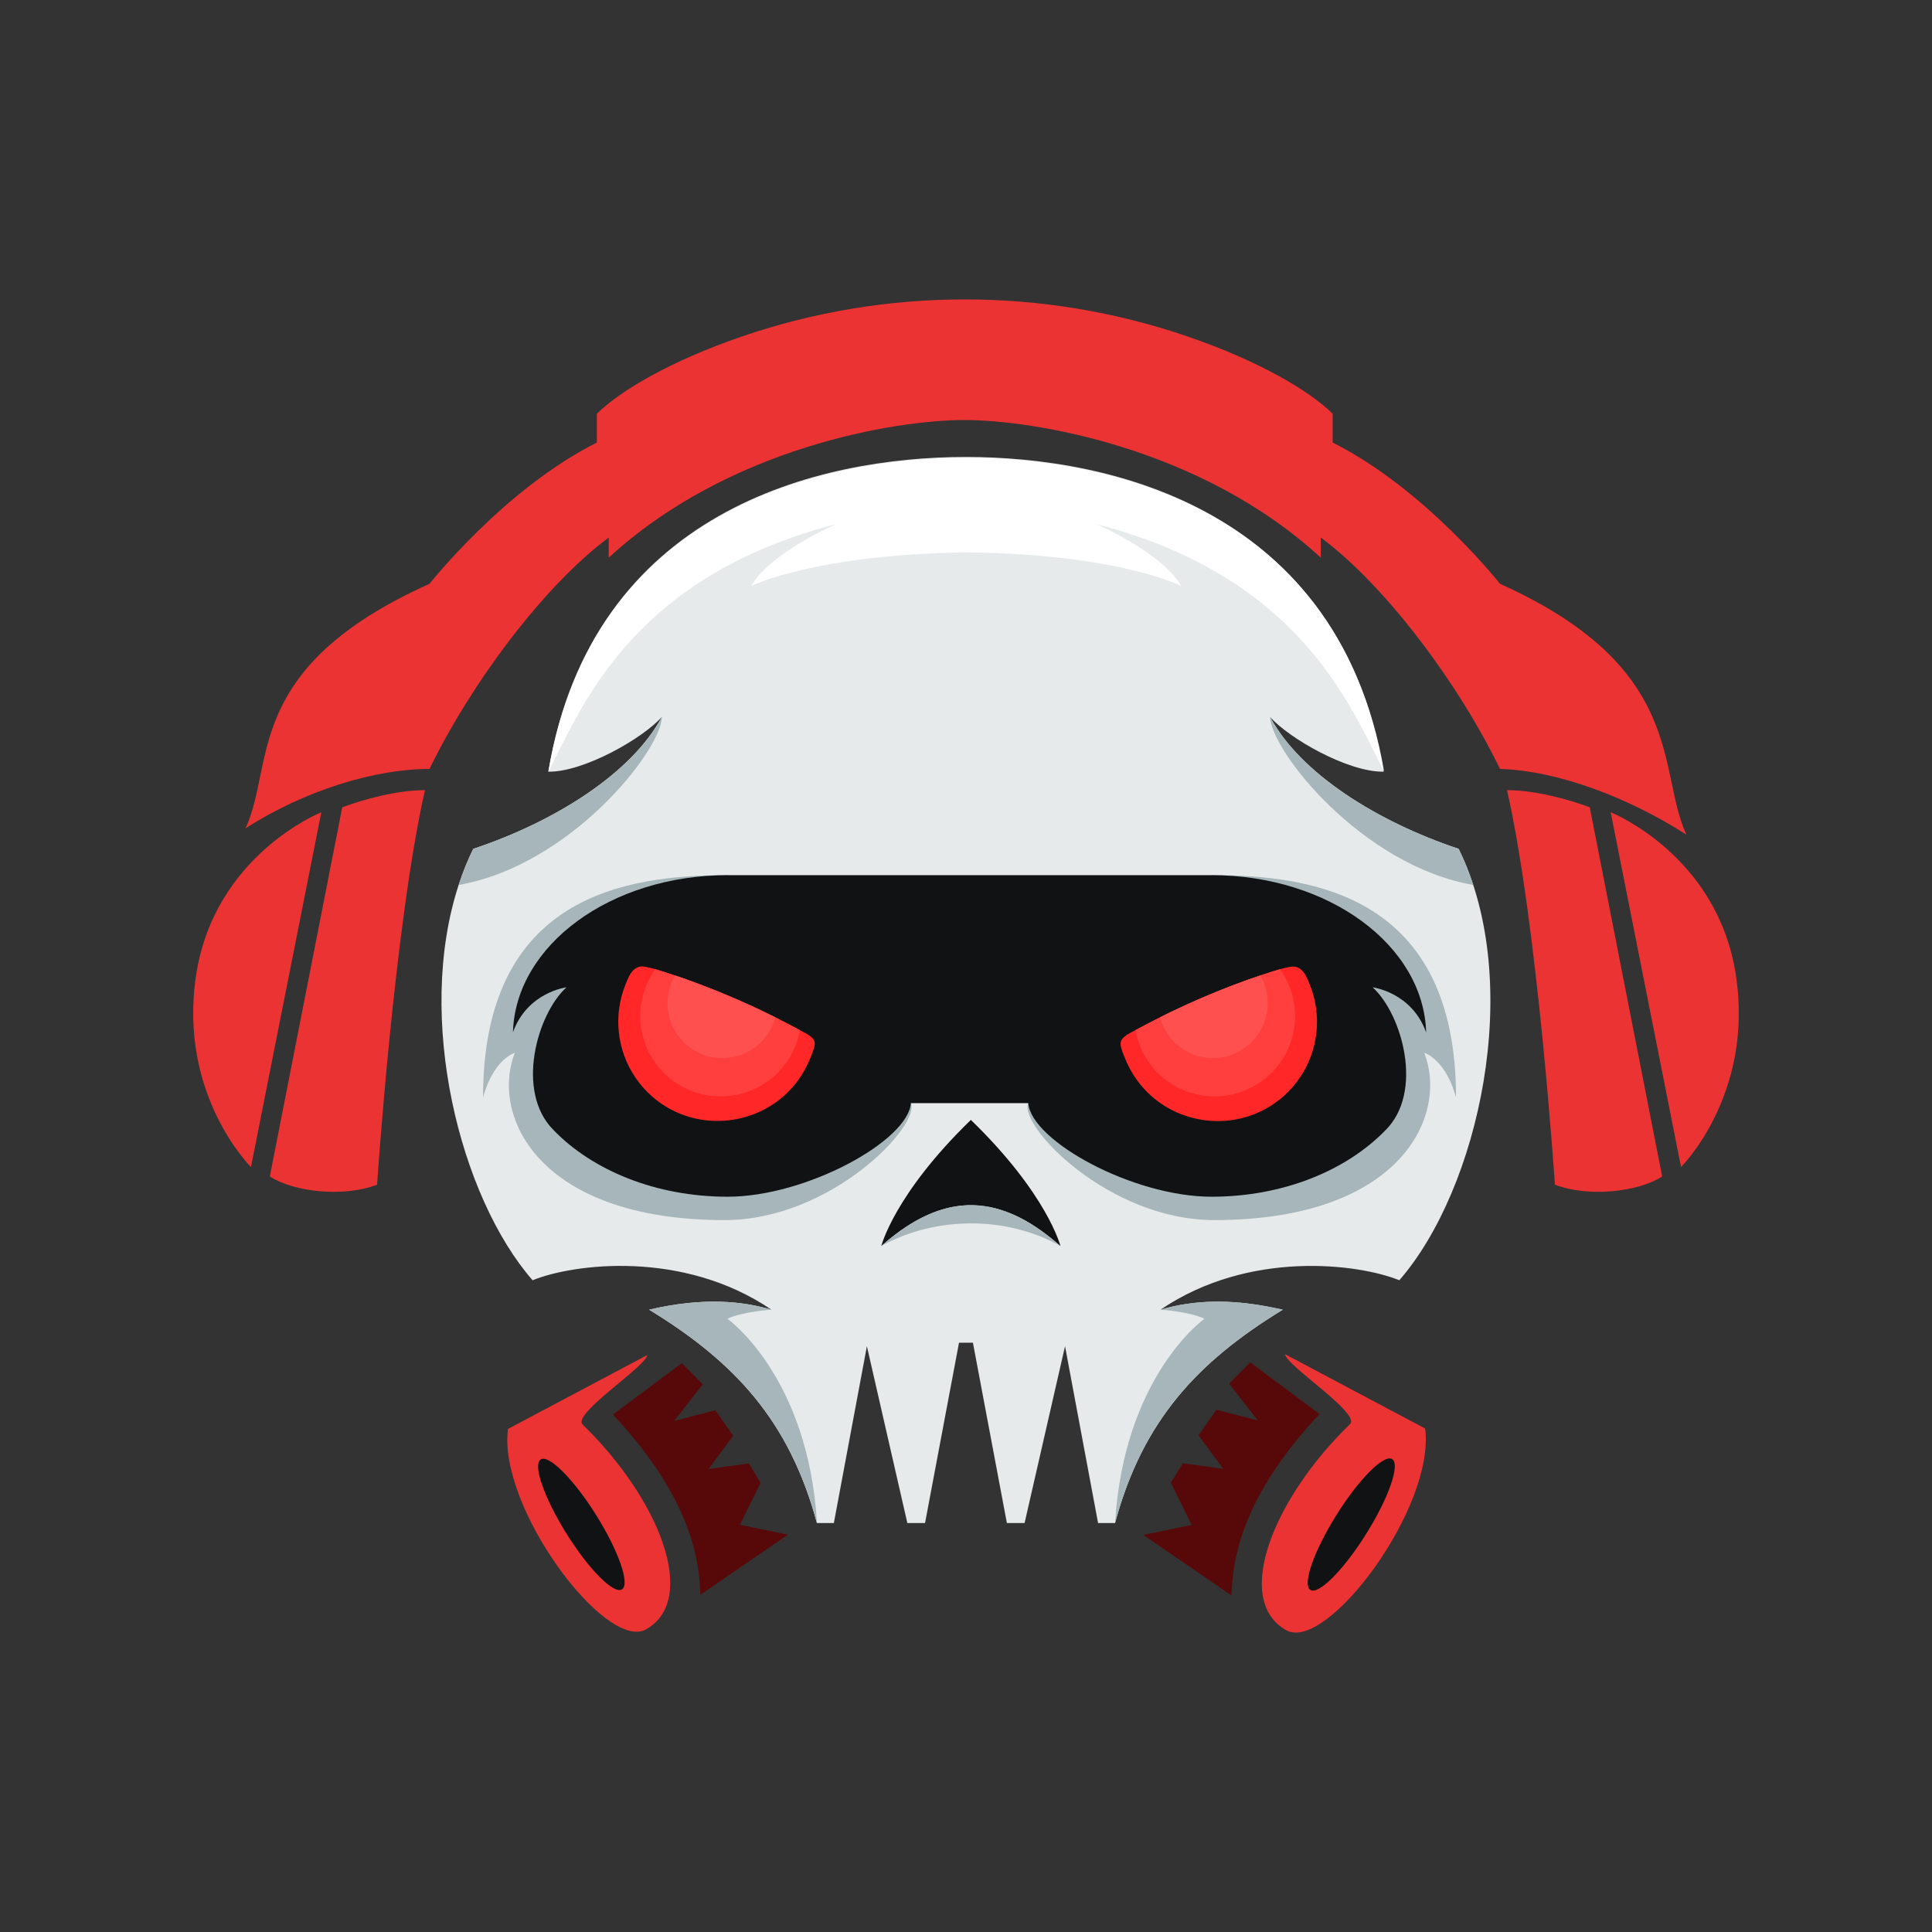 <svg fill="none" height="50" viewBox="0 0 50 50" width="50" xmlns="http://www.w3.org/2000/svg" xmlns:xlink="http://www.w3.org/1999/xlink"><rect x="0" y="0" width="50" height="50" fill="#333333" stroke="none"/><clipPath id="a"><path d="m5 5h40v40h-40z"/></clipPath><g clip-path="url(#a)"><path d="m36.215 33.133c-1.054-.428-3.885-.794-6.175.758-.002.002-.004.002-.005.004.199-.059.421-.11.666-.148.002-.002.002 0 .002 0 .123-.018.251-.033.386-.044h.002c.189-.015.39-.018.606-.013.024 0 .048.002.071.002.214.011.441.029.684.064.059.007.119.016.179.028.104.016.214.037.326.06.079.015.161.033.243.051-.004.002-.007.004-.011.007h-.002c-2.211 1.353-3.618 2.875-4.33 5.514h-.439l-.855-4.576-1.047 4.576h-.458l-.879-4.667h-.36l-.879 4.667h-.458l-1.047-4.576-.855 4.576h-.439c-.714-2.645-2.125-4.167-4.343-5.522 1.444-.335 2.436-.212 3.161-.002.004.002.005.002.005.002-2.292-1.556-5.127-1.19-6.181-.761-1.874-2.149-3.044-6.772-1.914-10.229.104-.322.231-.635.377-.935 2.11-.703 4.1-1.953 4.883-3.417-.481.549-2.019 1.433-2.939 1.419 1.131-6.787 7.039-8.145 10.809-8.145s9.676 1.358 10.807 8.145c-.921.015-2.458-.869-2.939-1.419.783 1.464 2.773 2.714 4.883 3.417 1.719 3.507.512 8.815-1.537 11.165z" fill="#e6eaeb"/><path d="m18.829 22.648c-2.622 0-6.328.524-6.328 5.755 0 0 .213-.915.824-1.159-.641 1.647.625 4.332 5.43 4.332 2.745 0 5.064-2.44 4.818-3.026l-4.743-5.901z" fill="#a7b6ba"/><path d="m31.354 22.648c2.622 0 6.328.524 6.328 5.755 0 0-.213-.915-.824-1.159.641 1.647-.625 4.332-5.43 4.332-2.745 0-5.064-2.44-4.818-3.026l4.743-5.901z" fill="#a7b6ba"/><path d="m35.522 25.552s1.013.122 1.387 1.168c-.065-2.256-2.526-4.071-5.555-4.071h-12.524c-3.027 0-5.487 1.812-5.555 4.065.376-1.04 1.385-1.162 1.385-1.162-.763.695-1.321 2.689-.347 3.681 1.009 1.052 2.655 1.738 4.518 1.738 2.038 0 4.669-1.447 4.743-2.422h3.038c.074.974 2.705 2.422 4.743 2.422 1.846 0 3.481-.674 4.492-1.712 1.009-.983.445-3.007-.324-3.708z" fill="#101213"/><path d="m20.942 26.797c-.01-.007-.02-.014-.029-.02-.078-.051-.168-.091-.25-.136-.177-.096-.356-.189-.536-.28-.358-.18-.72-.35-1.088-.509-.559-.243-1.129-.461-1.709-.652-.117-.038-.618-.215-.758-.186-.232.048-.307.275-.385.467-.08.196-.135.402-.163.612-.057.412-.011.837.131 1.229.145.4.389.76.707 1.042.098.087.203.167.313.238 1.085.704 2.557.477 3.381-.518.172-.208.31-.444.411-.694.045-.113.107-.246.117-.367.009-.103-.064-.172-.142-.227z" fill="#ff2727"/><path d="m16.959 25.081c-.713.994-.424 2.399.661 3.022.794.455 1.816.329 2.474-.307.339-.327.533-.725.606-1.136-1.216-.659-2.485-1.196-3.741-1.579 0 0-0 0-.001 0z" fill="#ff3e3e"/><path d="m17.873 27.122c.639.453 1.525.302 1.978-.337.101-.142.171-.297.213-.457-.851-.425-1.722-.789-2.592-1.083-.371.628-.206 1.447.401 1.877z" fill="#ff5050"/><path d="m29.142 26.796c.01-.007.02-.014.029-.019.078-.051.168-.091.25-.136.177-.096.356-.189.536-.279.358-.18.72-.35 1.088-.509.559-.243 1.129-.461 1.709-.651.116-.038.618-.214.758-.185.232.048.307.275.385.467.08.196.135.402.163.612.057.412.011.837-.131 1.229-.145.4-.389.76-.707 1.042-.098.087-.203.167-.313.238-1.085.704-2.557.477-3.381-.518-.172-.208-.31-.444-.411-.694-.045-.113-.107-.246-.117-.367-.009-.103.064-.172.142-.227z" fill="#ff2727"/><path d="m33.126 25.08c.713.994.424 2.399-.661 3.022-.794.455-1.816.329-2.474-.307-.339-.327-.533-.725-.606-1.136 1.216-.659 2.485-1.196 3.741-1.579h.001z" fill="#ff3e3e"/><path d="m32.211 27.122c-.639.453-1.525.302-1.978-.337-.101-.142-.171-.297-.213-.457.851-.425 1.722-.789 2.592-1.083.371.628.205 1.447-.401 1.877z" fill="#ff5050"/><path d="m25.125 31.191c1.052 0 1.888.686 2.319 1.056 0 0-.336-1.342-2.318-3.264-1.983 1.922-2.318 3.264-2.318 3.264.431-.37 1.265-1.056 2.317-1.056z" fill="#101213"/><g fill="#eb3333"><path d="m24.959 10.87c1.781 0 6.121.707 9.223 3.563v-.522c1.689 1.259 3.563 3.778 4.638 5.989 1.476.046 3.288.718 4.824 1.701-.768-1.659.029-4.312-4.824-6.492 0 0-1.935-2.457-4.331-3.655v-.747c-.597-.586-1.881-1.357-3.761-2.001-3.725-1.276-7.795-1.276-11.52 0-1.88.644-3.164 1.415-3.761 2.001v.747c-2.396 1.198-4.331 3.655-4.331 3.655-4.853 2.181-3.993 4.668-4.761 6.327 1.536-.983 3.348-1.536 4.761-1.536 1.075-2.212 2.949-4.73 4.638-5.989v.522c3.102-2.856 7.424-3.563 9.205-3.563z"/><path d="m43.017 30.447-1.874-9.553c-.505-.193-1.397-.445-2.141-.445.793 3.502 1.239 10.211 1.239 10.211.885.336 2.166.183 2.776-.213z"/><path d="m43.505 30.203s1.891-1.869 1.42-4.964c-.474-3.119-3.241-4.218-3.241-4.218z"/><path d="m6.983 30.447 1.874-9.553c.505-.193 1.397-.445 2.141-.445-.793 3.502-1.239 10.211-1.239 10.211-.885.336-2.166.183-2.776-.213z"/><path d="m6.495 30.203s-1.891-1.869-1.42-4.964c.474-3.119 3.241-4.218 3.241-4.218z"/></g><path d="m31.873 41.291c.024-1.31.544-2.844 2.277-4.696l-1.795-1.338-.546.552.742.952-1.068-.276-.467.661.641.868-1.045-.145-.311.503.539 1.094-1.253.258 2.284 1.566z" fill="#570909"/><path d="m33.256 35.046 3.627 1.924c.262 2.047-2.539 5.783-3.587 5.225-1.398-.776-.353-3.405 1.643-5.34.277-.28-1.66-1.517-1.682-1.809z" fill="#eb3333"/><path d="m35.357 39.696c.585-.935.885-1.801.672-1.934-.213-.134-.86.516-1.445 1.451s-.885 1.801-.672 1.934c.213.134.86-.516 1.445-1.451z" fill="#101213"/><path d="m18.124 41.274c-.024-1.302-.541-2.826-2.262-4.666l1.783-1.33.542.548-.737.946 1.061-.274.464.657-.637.863 1.038-.144.309.5-.536 1.087 1.245.256-2.269 1.556z" fill="#570909"/><path d="m16.75 35.069-3.604 1.912c-.261 2.034 2.523 5.747 3.564 5.192 1.389-.771.351-3.384-1.632-5.306-.275-.279 1.649-1.507 1.672-1.798z" fill="#eb3333"/><path d="m16.097 41.133c.212-.133-.087-.993-.668-1.921s-1.223-1.574-1.435-1.442c-.212.133.087.993.668 1.922.581.929 1.223 1.574 1.435 1.441z" fill="#101213"/><path d="m22.807 32.247c1.438-.793 3.268-.77 4.637 0-1.293-1.144-2.787-1.655-4.637 0z" fill="#a7b6ba"/><path d="m25.044 14.296c3.935.046 5.527.869 5.527.869-.503-.869-2.196-1.601-2.196-1.601 5.308 1.373 6.589 4.759 7.445 6.406-1.222-7.207-7.781-8.129-10.814-8.122-3.033-.008-9.592.915-10.814 8.122.856-1.647 2.138-5.033 7.445-6.406 0 0-1.693.732-2.196 1.601 0 0 1.668-.824 5.603-.869z" fill="#fff"/><g fill="#a7b6ba"><path d="m21.143 39.416c-.714-2.645-2.125-4.168-4.343-5.522 1.444-.335 2.436-.212 3.161-.002.004.002.006.002.006.002s-.776.053-1.142.236c0 0 2.086 1.468 2.319 5.286z"/><path d="m33.195 33.894c-.002.002-.004.005-.005.007h-.002c-2.211 1.353-3.619 2.875-4.33 5.515.233-3.818 2.313-5.286 2.313-5.286-.348-.174-1.062-.231-1.137-.236h-.005s.002 0 .005-.002c.002 0 .004-.002.006-.002.199-.059.417-.108.661-.145.002-.002.002 0 .002 0 .123-.02.251-.035.386-.044h.002c.189-.015.39-.02.606-.013.024 0 .048.002.071.002.214.009.441.029.684.064.059.007.119.016.179.028.104.016.214.037.326.06.079.015.158.033.238.051z"/><path d="m17.131 18.551c-.024.884-2.377 3.849-5.26 4.352.104-.322.231-.635.377-.935 2.11-.703 4.1-1.953 4.883-3.417z"/><path d="m32.869 18.551c.024.884 2.377 3.849 5.26 4.352-.104-.322-.231-.635-.377-.935-2.11-.703-4.1-1.953-4.883-3.417z"/></g></g></svg>